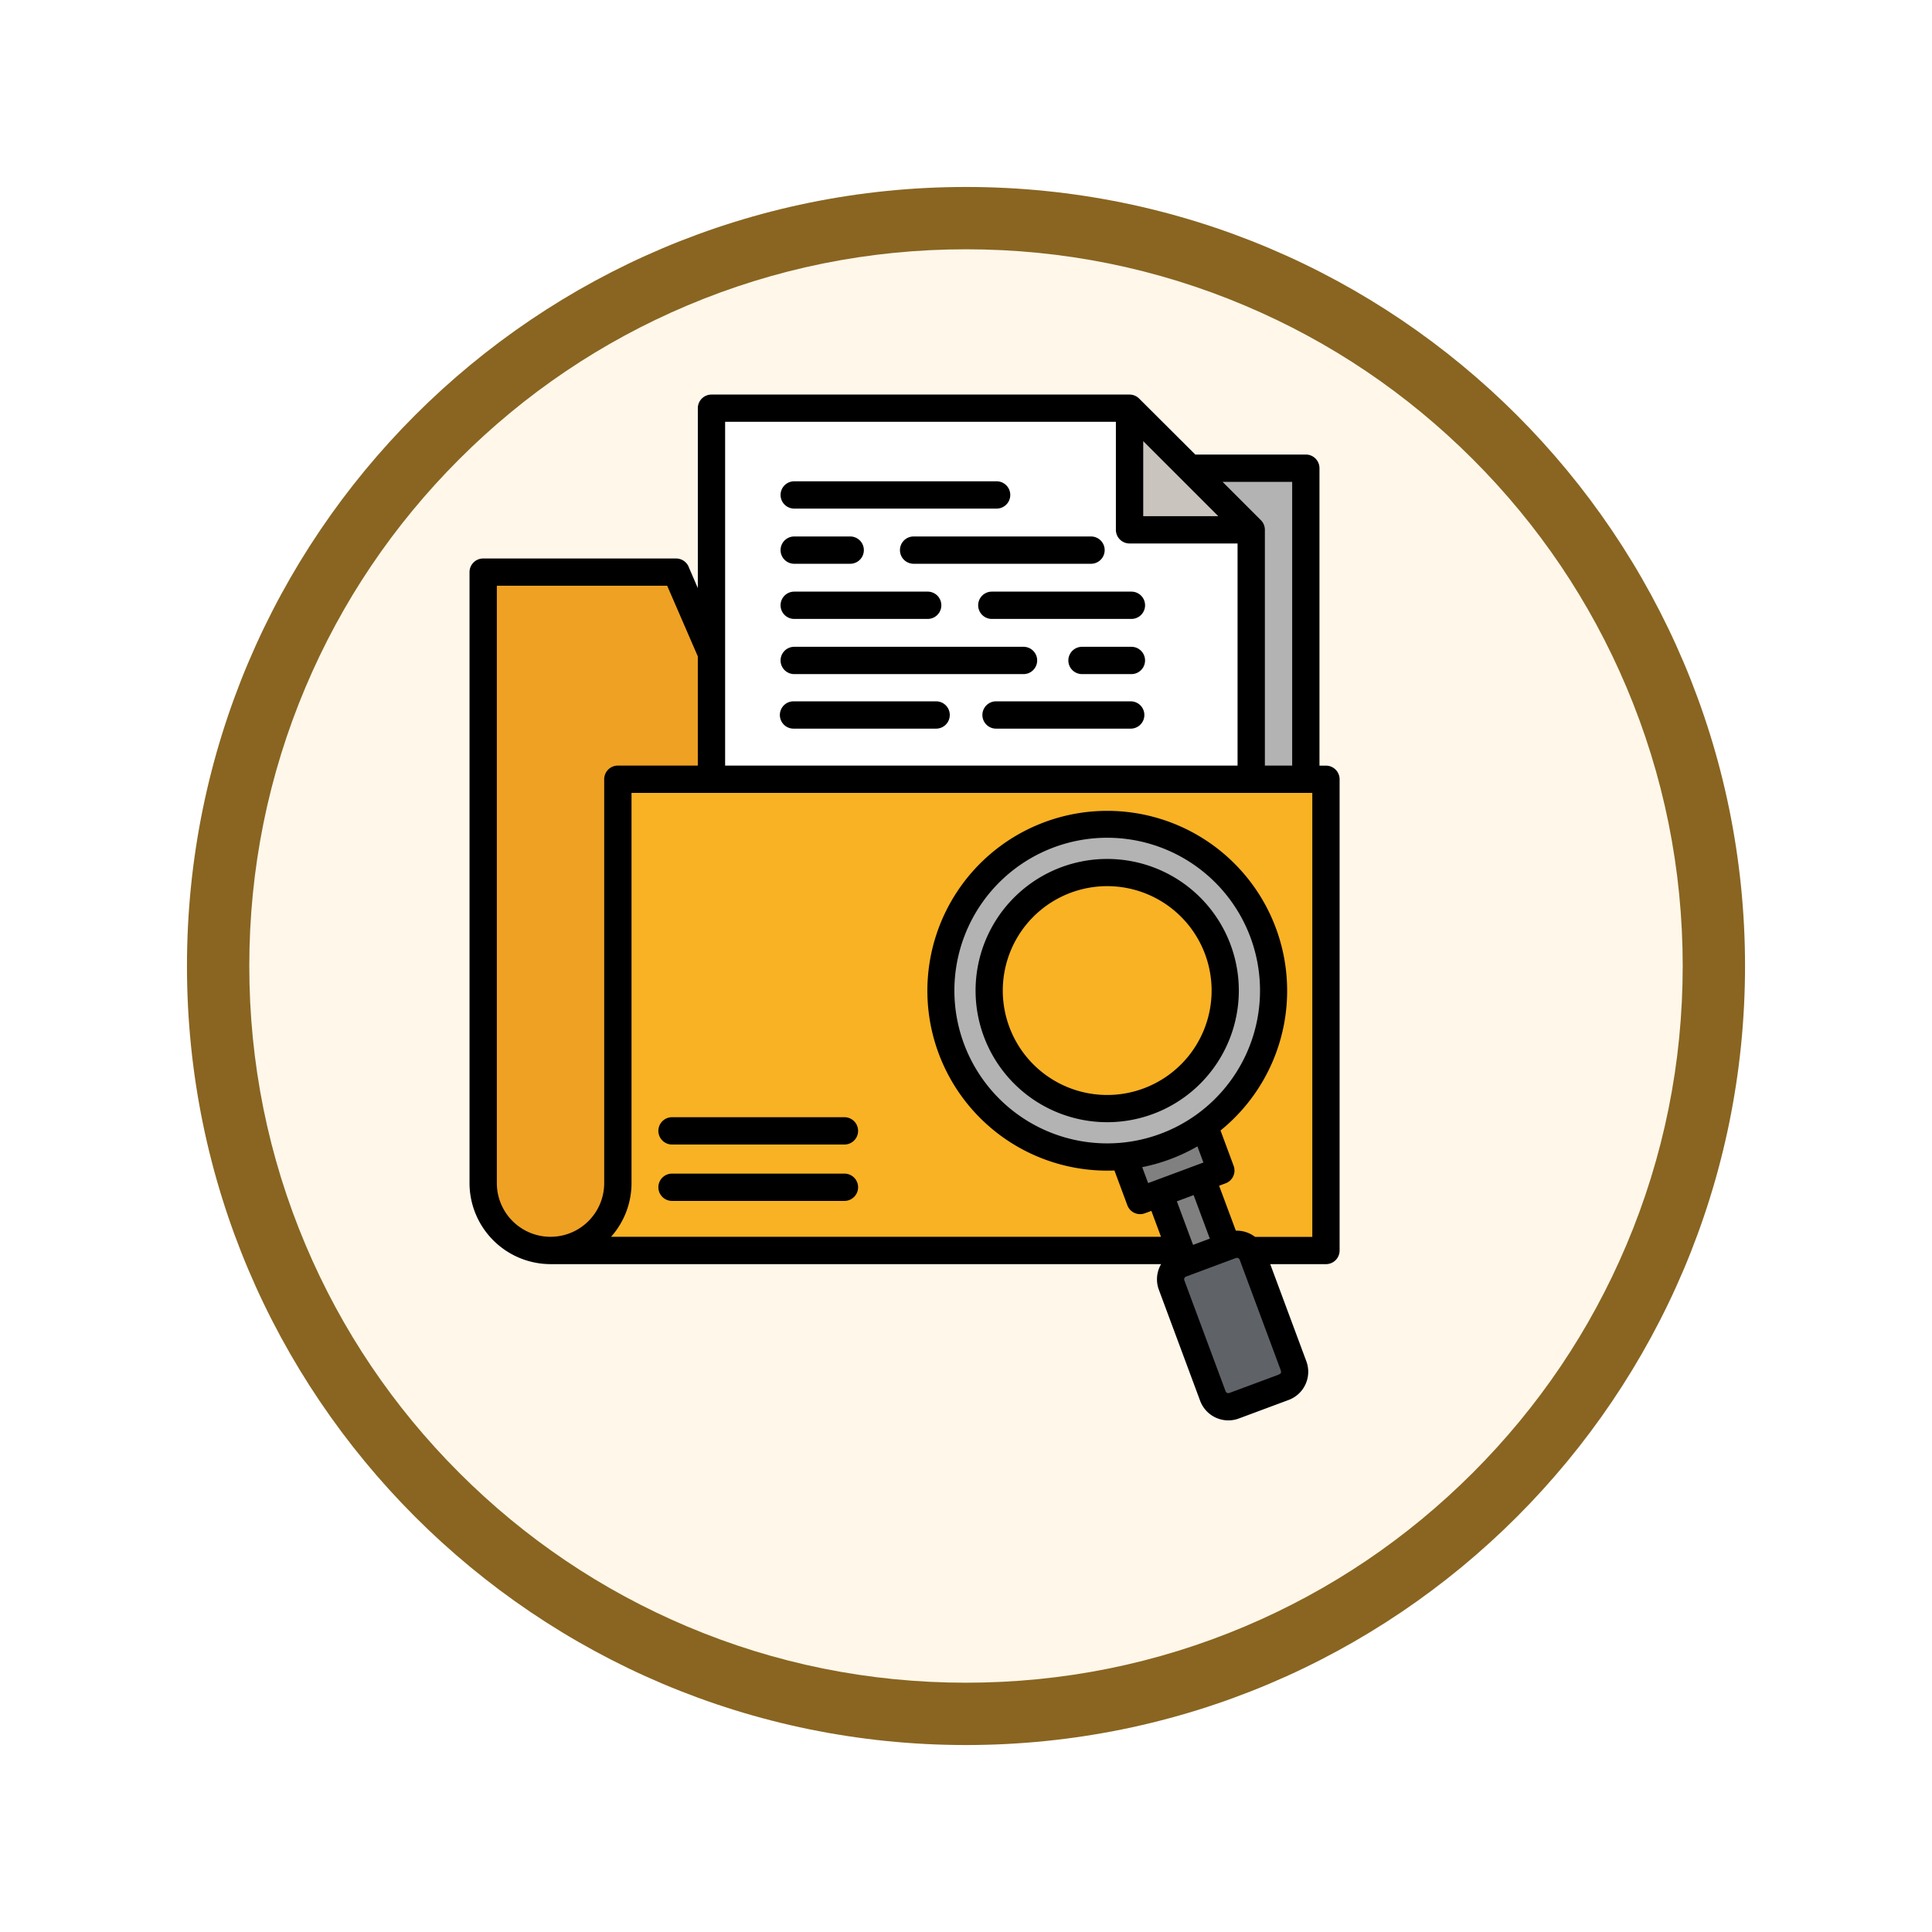 <svg xmlns="http://www.w3.org/2000/svg" xmlns:xlink="http://www.w3.org/1999/xlink" width="93" height="93" viewBox="0 0 93 93">
  <defs>
    <filter id="Trazado_982547" x="0" y="0" width="93" height="93" filterUnits="userSpaceOnUse">
      <feOffset dy="3" input="SourceAlpha"/>
      <feGaussianBlur stdDeviation="3" result="blur"/>
      <feFlood flood-opacity="0.161"/>
      <feComposite operator="in" in2="blur"/>
      <feComposite in="SourceGraphic"/>
    </filter>
  </defs>
  <g id="Grupo_1209346" data-name="Grupo 1209346" transform="translate(-615 -1673.732)">
    <g id="Grupo_1209041" data-name="Grupo 1209041" transform="translate(-178.49 -1669.268)">
      <g id="Grupo_1208891" data-name="Grupo 1208891" transform="translate(802.49 3349)">
        <g id="Grupo_1177675" data-name="Grupo 1177675" transform="translate(0 0)">
          <g id="Grupo_1176928" data-name="Grupo 1176928" transform="translate(0 0)">
            <g id="Grupo_1172322" data-name="Grupo 1172322" transform="translate(0 0)">
              <g id="Grupo_1164700" data-name="Grupo 1164700">
                <g id="Grupo_1160931" data-name="Grupo 1160931">
                  <g id="Grupo_1160749" data-name="Grupo 1160749">
                    <g id="Grupo_1158891" data-name="Grupo 1158891">
                      <g id="Grupo_1157406" data-name="Grupo 1157406">
                        <g id="Grupo_1155793" data-name="Grupo 1155793">
                          <g id="Grupo_1154704" data-name="Grupo 1154704">
                            <g id="Grupo_1150790" data-name="Grupo 1150790">
                              <g id="Grupo_1154214" data-name="Grupo 1154214">
                                <g id="Grupo_1152583" data-name="Grupo 1152583">
                                  <g id="Grupo_1146973" data-name="Grupo 1146973">
                                    <g id="Grupo_1146954" data-name="Grupo 1146954">
                                      <g transform="matrix(1, 0, 0, 1, -9, -6)" filter="url(#Trazado_982547)">
                                        <g id="Trazado_982547-2" data-name="Trazado 982547" transform="translate(9 6)" fill="#fef7ea">
                                          <path d="M 37.5 73.5 C 32.639 73.5 27.925 72.548 23.488 70.671 C 19.201 68.858 15.351 66.262 12.044 62.956 C 8.737 59.649 6.142 55.799 4.328 51.512 C 2.452 47.075 1.5 42.361 1.5 37.5 C 1.5 32.639 2.452 27.925 4.328 23.488 C 6.142 19.201 8.737 15.351 12.044 12.044 C 15.351 8.737 19.201 6.142 23.488 4.328 C 27.925 2.452 32.639 1.5 37.5 1.5 C 42.361 1.5 47.075 2.452 51.512 4.328 C 55.799 6.142 59.649 8.737 62.956 12.044 C 66.262 15.351 68.858 19.201 70.672 23.488 C 72.548 27.925 73.5 32.639 73.5 37.5 C 73.5 42.361 72.548 47.075 70.672 51.512 C 68.858 55.799 66.262 59.649 62.956 62.956 C 59.649 66.262 55.799 68.858 51.512 70.671 C 47.075 72.548 42.361 73.5 37.5 73.5 Z" stroke="none"/>
                                          <path d="M 37.5 3 C 32.841 3 28.323 3.912 24.072 5.71 C 19.964 7.447 16.274 9.935 13.105 13.105 C 9.935 16.274 7.447 19.964 5.71 24.072 C 3.912 28.323 3 32.841 3 37.5 C 3 42.159 3.912 46.677 5.71 50.928 C 7.447 55.036 9.935 58.726 13.105 61.895 C 16.274 65.064 19.964 67.552 24.072 69.29 C 28.323 71.088 32.841 72 37.5 72 C 42.159 72 46.677 71.088 50.928 69.29 C 55.036 67.552 58.726 65.064 61.895 61.895 C 65.065 58.726 67.553 55.036 69.29 50.928 C 71.088 46.677 72 42.159 72 37.5 C 72 32.841 71.088 28.323 69.29 24.072 C 67.553 19.964 65.065 16.274 61.895 13.105 C 58.726 9.935 55.036 7.447 50.928 5.71 C 46.677 3.912 42.159 3 37.5 3 M 37.5 -7.62939453125e-06 C 58.211 -7.62939453125e-06 75 16.789 75 37.5 C 75 58.211 58.211 75 37.5 75 C 16.789 75 7.62939453125e-06 58.211 7.62939453125e-06 37.5 C 7.62939453125e-06 16.789 16.789 -7.62939453125e-06 37.5 -7.62939453125e-06 Z" stroke="none" fill="#896521"/>
                                        </g>
                                      </g>
                                    </g>
                                  </g>
                                </g>
                              </g>
                            </g>
                          </g>
                        </g>
                      </g>
                    </g>
                  </g>
                </g>
              </g>
            </g>
          </g>
        </g>
      </g>
    </g>
    <g id="file-explorer_12269363" transform="translate(585.145 1676.712)">
      <path id="Trazado_1049978" data-name="Trazado 1049978" d="M91,57.872l1.739,4.678a1.448,1.448,0,0,1-.852,1.859l-2.4.893a1.448,1.448,0,0,1-1.861-.852l-1.987-5.344a1.444,1.444,0,0,1,.108-1.235H56.356a3.908,3.908,0,0,1-3.9-3.9V24.561a.657.657,0,0,1,.657-.657H62.4a.658.658,0,0,1,.626.455l.42.97V16.67a.657.657,0,0,1,.657-.657H84.228a.655.655,0,0,1,.469.2L87.392,18.9h5.321a.657.657,0,0,1,.657.657V33.875h.312a.657.657,0,0,1,.657.657V57.215a.657.657,0,0,1-.657.657Z" fill-rule="evenodd"/>
      <path id="Trazado_1049979" data-name="Trazado 1049979" d="M289.709,224.027a7.356,7.356,0,1,0,3.624,9.751A7.356,7.356,0,0,0,289.709,224.027Zm-3.1.352a6.336,6.336,0,1,1-6.3,6.376,6.336,6.336,0,0,1,6.3-6.376Z" transform="translate(-203.493 -186.012)" fill="#b3b3b3" fill-rule="evenodd"/>
      <path id="Trazado_1049980" data-name="Trazado 1049980" d="M310.51,247.469a5.026,5.026,0,1,0,.045,7.108A5.026,5.026,0,0,0,310.51,247.469Z" transform="translate(-223.827 -206.343)" fill="#f9b224" fill-rule="evenodd"/>
      <path id="Trazado_1049981" data-name="Trazado 1049981" d="M384.185,393l.805-.3-.779-2.095-.806.3.772,2.078Z" transform="translate(-296.899 -336.057)" fill="gray" fill-rule="evenodd"/>
      <path id="Trazado_1049982" data-name="Trazado 1049982" d="M148.744,223.454a1.456,1.456,0,0,1,.926.3h2.755V202.381H119.654v18.784a3.882,3.882,0,0,1-.985,2.584h26.473l-.464-1.247-.313.116a.655.655,0,0,1-.842-.385l-.623-1.676a8.659,8.659,0,1,1,5.107-1.925l.631,1.7a.655.655,0,0,1-.385.842l-.314.117Zm-27.14-4.147a.657.657,0,1,1,0-1.314h8.3a.657.657,0,1,1,0,1.314Zm0,2.715a.657.657,0,1,1,0-1.314h8.3a.657.657,0,1,1,0,1.314Z" transform="translate(-59.4 -167.194)" fill="#f9b224" fill-rule="evenodd"/>
      <path id="Trazado_1049983" data-name="Trazado 1049983" d="M389.276,419.945l-2.4.894a.139.139,0,0,0-.081.177l1.987,5.344a.139.139,0,0,0,.177.081l2.349-.873c.153-.065.167-.094.116-.252l-1.966-5.289a.14.14,0,0,0-.177-.082Z" transform="translate(-299.93 -362.368)" fill="#5f6368" fill-rule="evenodd"/>
      <path id="Trazado_1049984" data-name="Trazado 1049984" d="M370.136,368.553l-.289-.777a8.753,8.753,0,0,1-2.657,1l.285.766Z" transform="translate(-282.353 -315.573)" fill="gray" fill-rule="evenodd"/>
      <path id="Trazado_1049985" data-name="Trazado 1049985" d="M408.144,70.526V56.87h-3.35l1.836,1.836a.655.655,0,0,1,.2.471V70.526Z" transform="translate(-316.088 -36.654)" fill="#b3b3b3" fill-rule="evenodd"/>
      <path id="Trazado_1049986" data-name="Trazado 1049986" d="M371.27,41.411,367.658,37.8v3.612Z" transform="translate(-282.772 -19.545)" fill="#c9c4bd" fill-rule="evenodd"/>
      <path id="Trazado_1049987" data-name="Trazado 1049987" d="M74.907,114.117V108.86l-1.474-3.4h-8.2v28.756a2.584,2.584,0,0,0,5.168,0V114.775a.657.657,0,0,1,.657-.657Z" transform="translate(-11.462 -80.245)" fill="#efa124" fill-rule="evenodd"/>
      <path id="Trazado_1049988" data-name="Trazado 1049988" d="M196.71,45.315V34.623h-5.2a.657.657,0,0,1-.657-.657v-5.2H172.043V45.315Zm-21.375-1.779a.657.657,0,1,1,0-1.314H182.2a.657.657,0,0,1,0,1.314Zm9.749,0a.657.657,0,1,1,0-1.314h6.483a.657.657,0,0,1,0,1.314Zm-9.715-2.625a.657.657,0,1,1,0-1.314h11.038a.657.657,0,0,1,0,1.314Zm13.853,0a.657.657,0,1,1,0-1.314H191.6a.657.657,0,1,1,0,1.314Zm-13.853-2.656a.657.657,0,1,1,0-1.314h6.425a.657.657,0,1,1,0,1.314Zm9.512,0a.657.657,0,1,1,0-1.314h6.72a.657.657,0,1,1,0,1.314ZM175.369,35.6a.657.657,0,0,1,0-1.314h2.695a.657.657,0,1,1,0,1.314Zm5.747,0a.657.657,0,0,1,0-1.314h8.54a.657.657,0,1,1,0,1.314Zm-5.747-2.656a.657.657,0,1,1,0-1.314h9.743a.657.657,0,1,1,0,1.314Z" transform="translate(-107.283 -11.442)" fill="#fff" fill-rule="evenodd"/>
    </g>
  </g>
</svg>
